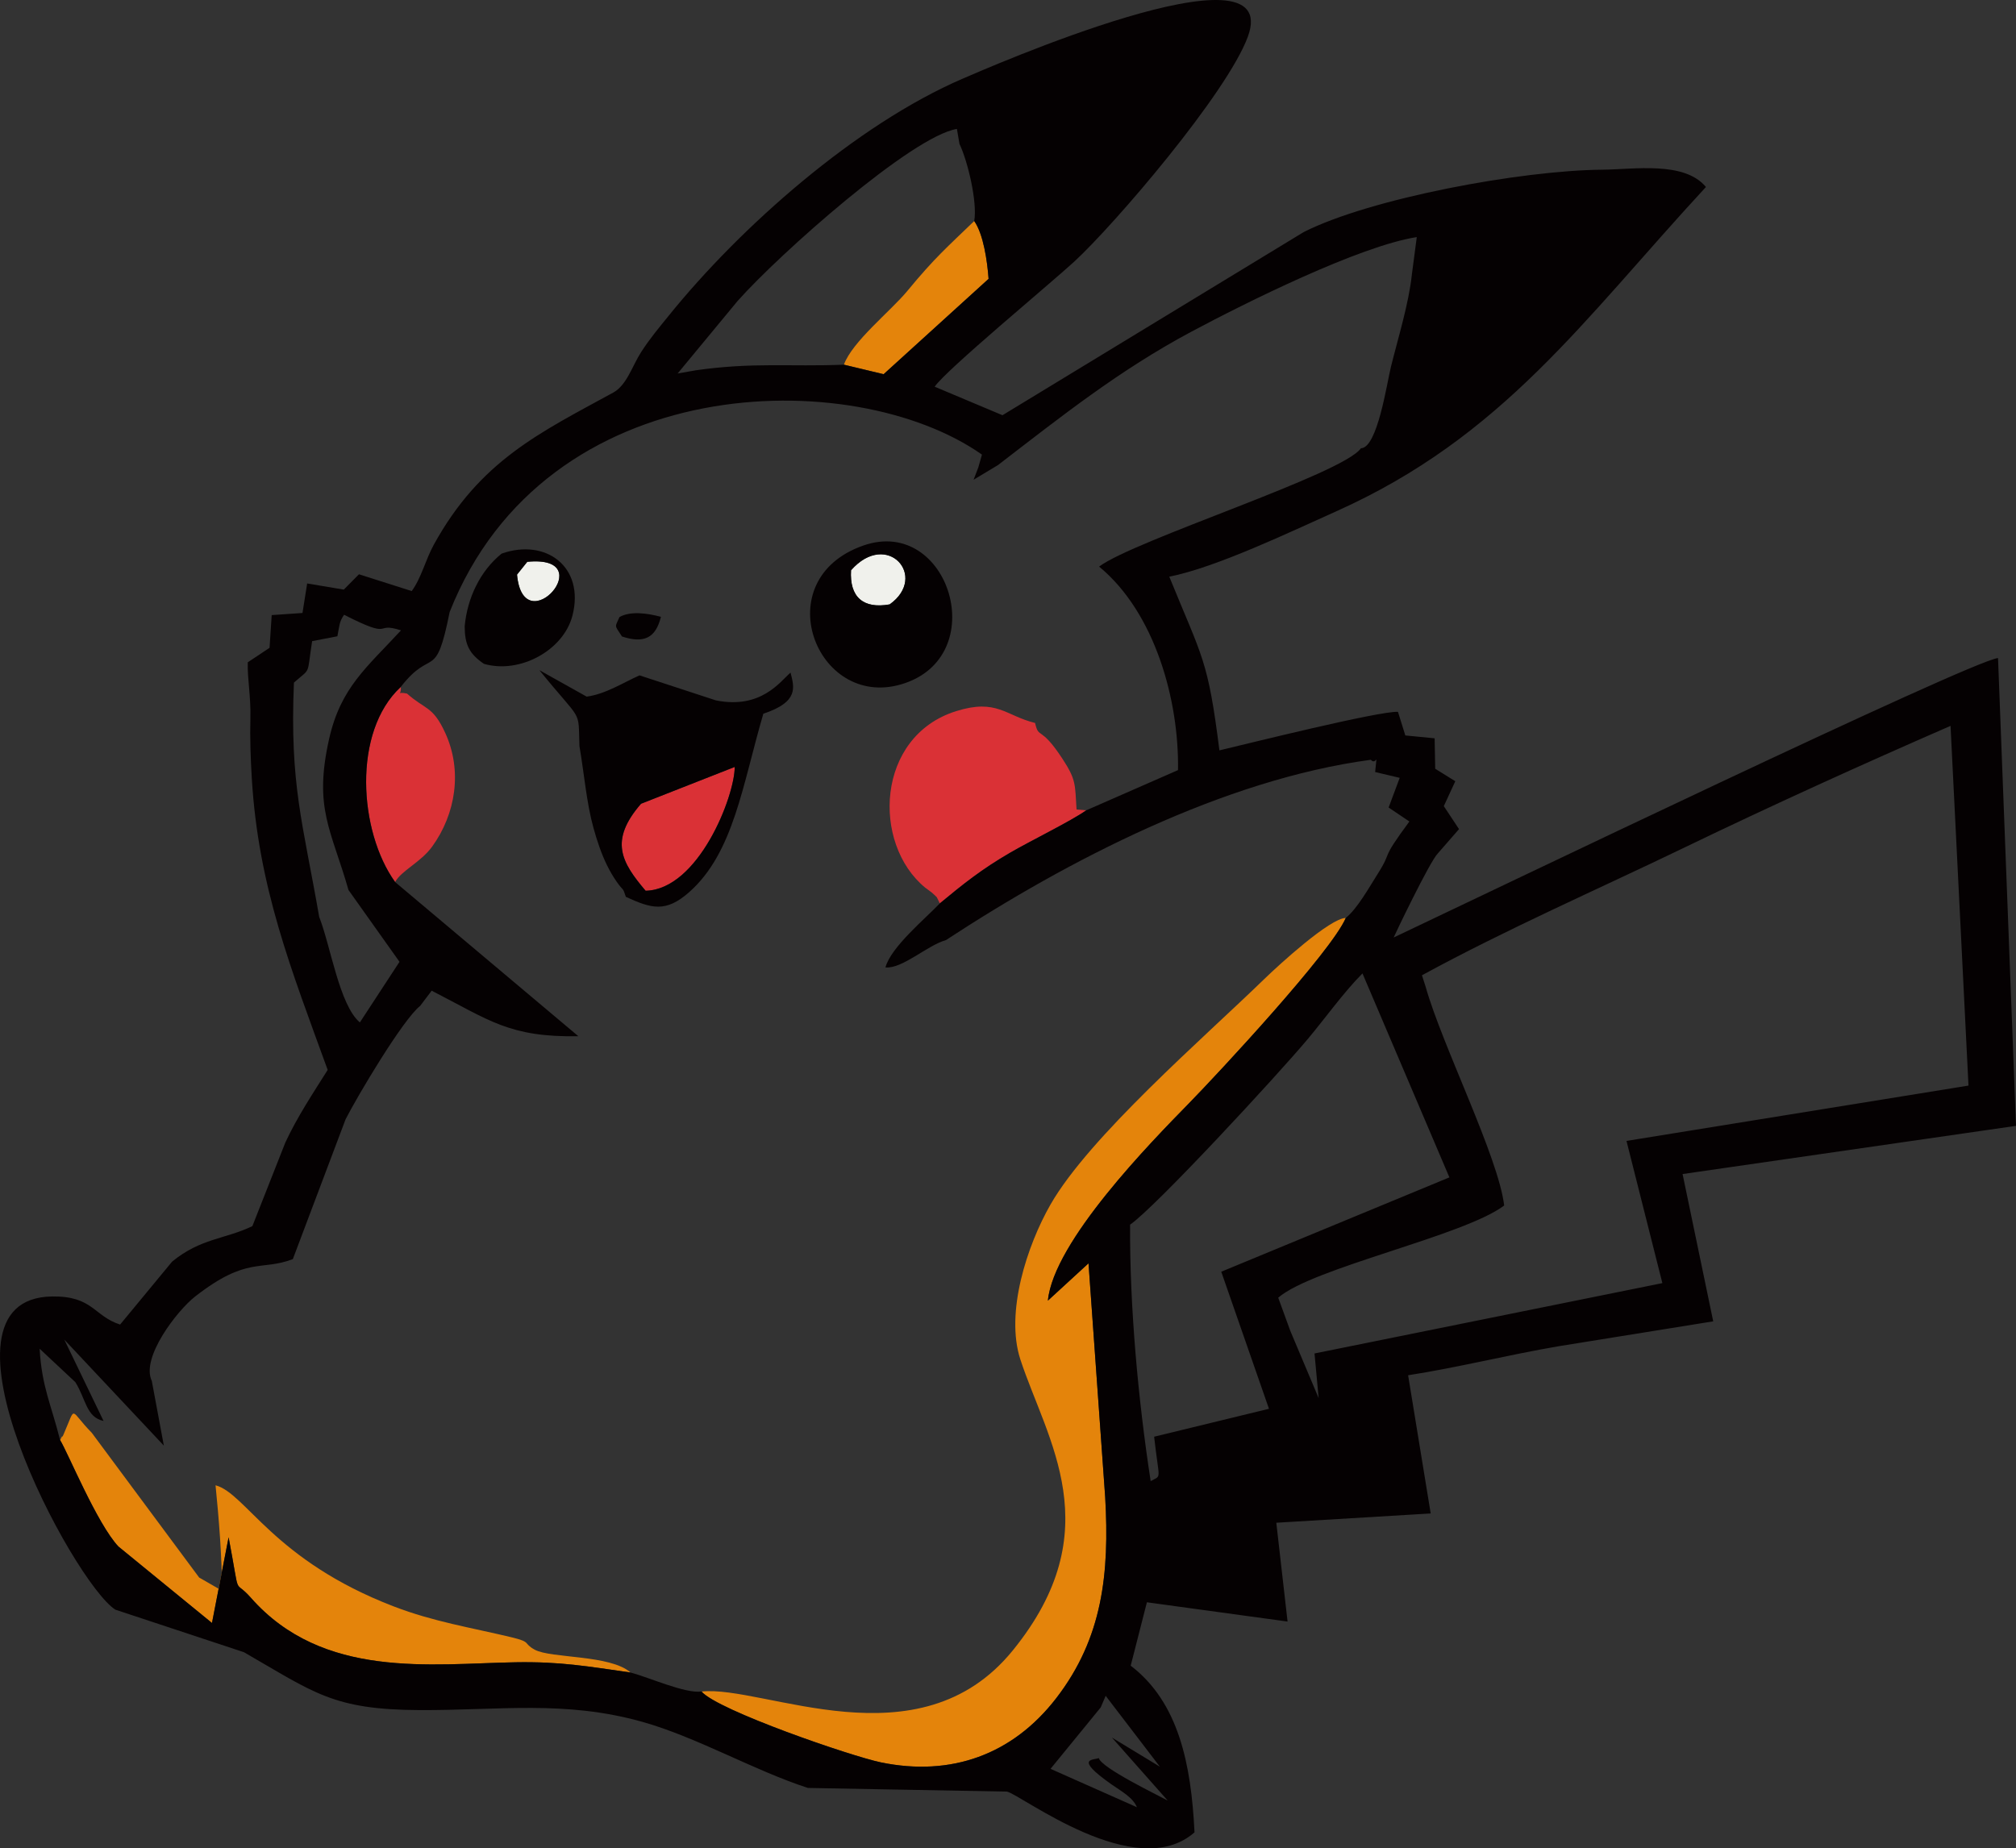 <?xml version="1.0" encoding="UTF-8"?>
<!DOCTYPE svg PUBLIC "-//W3C//DTD SVG 1.1//EN" "http://www.w3.org/Graphics/SVG/1.1/DTD/svg11.dtd">
<!-- Creator: CorelDRAW -->
<svg xmlns="http://www.w3.org/2000/svg" xml:space="preserve" width="704.681mm" height="646.176mm" style="shape-rendering:geometricPrecision; text-rendering:geometricPrecision; image-rendering:optimizeQuality; fill-rule:evenodd; clip-rule:evenodd"
viewBox="0 0 704.681 646.176"
 xmlns:xlink="http://www.w3.org/1999/xlink">
 <rect x="0" y="0" width="704.681" height="646.176" fill="#333333" stroke="none"/>
 <defs>
  <style type="text/css">
   <![CDATA[
    .fil3 {fill:#050102}
    .fil2 {fill:#DA3136}
    .fil1 {fill:#E4840B}
    .fil0 {fill:#F0F1EC}
   ]]>
  </style>
 </defs>
 <g id="Capa_x0020_1">
  <path id="_390564512" class="fil0" d="M297.473 199.356c-0.572,9.354 4.242,13.603 13.504,11.934 13.661,-9.723 -0.908,-26.197 -13.504,-11.934z"/>
  <path id="_602346008" class="fil0" d="M180.72 200.882c2.213,24.252 29.753,-7.015 3.584,-4.481l-3.584 4.481z"/>
  <path id="_394061264" class="fil1" d="M245.214 591.349c5.697,6.609 52.48,22.665 62.722,24.776 24.395,5.027 45.954,-2.591 61.272,-22.451 16.236,-21.049 18.627,-43.665 17.11,-70.253l-5.83 -81.771 -14.202 13.045c1.991,-20.678 36.027,-55.401 49.215,-68.885 10.587,-10.824 49.959,-53.188 54.907,-64.901 -5.531,0.105 -23.171,16.191 -28.591,21.459 -20.933,20.348 -61.112,55.069 -74.65,78.78 -8.1,14.185 -15.889,37.725 -10.49,54.161 9.277,28.236 31.508,59.639 -2.695,101.709 -32.82,40.371 -87.069,11.987 -108.769,14.331z"/>
  <path id="_394049648" class="fil1" d="M21.009 503.433c2.726,4.402 12.9,29.233 20.395,37.23l32.697 26.723 5.812 -29.957c4.322,22.752 1.403,13.896 7.772,21.131 25.193,28.62 63.014,23.075 92.537,22.561 15.707,-0.273 25.133,1.433 40.186,3.576 -7.144,-6.285 -27.828,-4.872 -33.492,-7.971 -4.245,-2.322 -0.876,-2.607 -8.228,-4.367 -14.187,-3.396 -27.128,-5.416 -40.987,-10.734 -42.096,-16.152 -51.757,-39.587 -62.36,-42.376 1.097,10.838 2.356,26.099 2.222,36.825l-7.95 -4.579 -37.553 -50.621c-7.923,-8.043 -5.33,-9.776 -9.65,0.127 -0.141,0.325 -0.552,1.427 -0.662,1.207 -0.114,-0.229 -0.459,0.838 -0.739,1.224z"/>
  <path id="_394831680" class="fil1" d="M294.982 127.491l13.884 3.329 36.692 -33.334c-0.466,-6.327 -1.806,-15.628 -5.021,-20.218 -9.537,9.223 -13.692,12.693 -23.395,24.461 -5.752,6.977 -19.254,17.678 -22.16,25.763z"/>
  <path id="_394050920" class="fil2" d="M328.507 315.822c8.377,-6.938 14.6,-11.895 24.44,-17.636 7.298,-4.258 21.266,-11.039 26.748,-14.903l-3.393 -0.294c-0.556,-8.96 -0.128,-10.405 -5.012,-17.853 -7.727,-11.784 -8.157,-6.505 -9.482,-12.394 -10.324,-2.522 -13.337,-8.603 -27.613,-4.127 -28.041,8.792 -29.515,46.336 -10.8,61.702 0.278,0.229 2.306,1.695 2.375,1.761 2.415,2.342 1.121,0.587 2.737,3.742z"/>
  <path id="_394815024" class="fil2" d="M138.113 308.36c2.09,-3.958 8.97,-6.891 12.967,-12.426 8.256,-11.427 10.612,-26.552 4.536,-39.742 -4.366,-9.479 -6.873,-7.963 -13.357,-13.726 -4.109,-0.867 -1.903,1.257 -2.156,-2.327 -16.996,15.681 -14.669,50.563 -1.99,68.221z"/>
  <path id="_394831512" class="fil2" d="M225.67 311.403c18.481,-0.423 31.183,-33.095 31.145,-43.285l-32.746 12.867c-11.231,12.935 -6.833,20.475 1.601,30.418z"/>
  <path id="_394051688" class="fil3" d="M225.67 311.403c-8.434,-9.943 -12.832,-17.483 -1.601,-30.418l32.746 -12.867c0.038,10.19 -12.664,42.861 -31.145,43.285zm-23.125 -50.552c1.66,9.703 2.445,19.68 4.883,28.531 1.223,4.441 2.793,9.194 4.843,13.289 0.954,1.905 1.944,3.639 3.17,5.414 2.58,3.734 2.142,1.785 3.322,5.448 8.905,4.079 13.943,5.64 22.209,-1.704 15.48,-13.754 18.55,-37.375 25.85,-62.32 12.535,-4.135 10.79,-9.291 9.504,-14.367 -3.645,3.136 -10.292,12.877 -26.09,9.707l-26.689 -8.744c-5.771,2.562 -11.829,6.532 -18.476,7.436l-16.541 -9.257c15.289,18.845 13.523,13.158 14.015,26.568z"/>
  <path id="_394839648" class="fil3" d="M297.473 199.356c12.596,-14.264 27.165,2.211 13.504,11.934 -9.262,1.669 -14.076,-2.58 -13.504,-11.934zm4.357 -8.66c-34.051,11.828 -16.605,57.258 13.144,48.555 32.072,-9.382 16.845,-58.972 -13.144,-48.555z"/>
  <path id="_394829640" class="fil3" d="M184.304 196.401c26.169,-2.534 -1.372,28.732 -3.584,4.481l3.584 -4.481zm-8.96 -2.864c-7.499,6.06 -11.995,15.487 -12.921,25.425 0.04,6.378 1.567,9.585 6.736,13.112 12.416,3.62 27.796,-4.624 30.943,-16.882 4.353,-16.958 -9.252,-27.128 -24.758,-21.655z"/>
  <path id="_602346104" class="fil3" d="M216.532 215.722c-1.569,3.72 -1.912,2.52 0.878,6.791 7.6,2.49 11.75,0.643 13.615,-6.866 -4.738,-1.296 -10.717,-2.09 -14.493,0.075z"/>
  <path id="_602346248" class="fil3" d="M384.08 614.601c-1.585,0.816 -9.052,-0.297 4.36,9.155 3.428,2.416 7.512,4.54 8.964,8.041l-30.195 -13.421 17.541 -21.473 1.732 -4.053 18.942 24.773 -16.76 -10.181 19.486 22.014c-3.111,-1.73 -23.251,-11.404 -24.071,-14.855zm10.936 -186.465c8.893,-6.14 51.291,-52.004 62.115,-64.901 5.953,-7.094 12.653,-16.465 19.115,-22.935l30.383 71.307 -79.745 32.98 16.679 47.919 -40.142 9.761c1.759,15.785 2.781,13.31 -1.215,15.524 -4.378,-28.526 -7.351,-60.917 -7.191,-89.655zm286.783 -174.373l6.273 125.754 -119.541 19.343 12.54 49.711 -121.588 24.595 1.444 15.6 -9.913 -23.516 -4.218 -11.582c12.124,-10.488 64.884,-21.569 78.983,-32.226 -2.024,-17.015 -21.74,-56.12 -27.455,-76.488l-1.287 -3.999c29.712,-16.192 61.437,-30.029 91.569,-44.568 30.924,-14.922 61.997,-29.023 93.193,-42.623zm-559.989 57.372l17.835 25.11 -13.857 21.193c-7.17,-6.082 -10.202,-26.699 -14.211,-36.886 -5.757,-33.114 -10.314,-46.087 -8.836,-81.917 6.153,-5.409 4.426,-2.156 6.363,-14.491l8.826 -1.707c0.798,-3.994 0.634,-5.013 2.341,-7.516 17.86,9.073 10.036,2.26 19.895,5.447 -11.976,13.005 -21.083,19.957 -25.136,38.009 -5.447,24.264 0.771,31.694 6.779,52.758zm173.167 -183.641c-19.09,0.768 -31.519,-0.912 -51.722,1.95l-6.389 1.125 20.942 -25.328c14.7,-16.558 61.058,-57.682 76.678,-60.162l0.894 5.229c2.91,6.065 6.327,20.494 5.152,26.963 3.216,4.59 4.555,13.891 5.021,20.218l-36.692 33.335 -13.884 -3.329zm198.533 -31.522c-1.083,10.161 -4.702,21.739 -7.333,32.339 -1.396,5.626 -4.706,28.313 -10.472,28.402 -6.313,9.053 -79.157,32.099 -91.52,41.365 19.55,16.125 27.97,46.731 27.583,71.146l-32.078 14.063c-5.482,3.864 -19.45,10.645 -26.749,14.903 -9.84,5.74 -16.063,10.698 -24.439,17.636 -5.009,5.282 -17.119,15.296 -19,22.387 5.929,0.54 14.618,-7.729 21.159,-9.56 42.502,-27.887 97.27,-56.179 148.487,-63.03 2.163,2.248 2.282,-3.763 1.526,4.278l8.584 2.032 -3.867 10.373 7.249 4.89c-10.669,14.445 -5.537,9.552 -11.016,18.218 -2.993,4.735 -7.23,12.331 -11.22,15.499 -4.947,11.713 -44.32,54.077 -54.907,64.901 -13.188,13.483 -47.224,48.206 -49.215,68.885l14.202 -13.045 5.83 81.771c1.516,26.588 -0.875,49.204 -17.11,70.253 -15.318,19.859 -36.877,27.478 -61.272,22.451 -10.242,-2.111 -57.026,-18.167 -62.722,-24.776 -5.787,0.752 -18.171,-4.888 -24.806,-6.65 -15.054,-2.143 -24.48,-3.849 -40.186,-3.576 -29.524,0.513 -67.344,6.059 -92.537,-22.561 -6.369,-7.236 -3.451,1.621 -7.773,-21.131l-5.812 29.957 -32.696 -26.723c-7.494,-7.997 -17.669,-32.828 -20.395,-37.23 -3.005,-12.071 -6.418,-18.645 -7.148,-31.923l12.474 11.672c3.708,5.867 3.771,12.284 9.869,13.576l-13.716 -28.434 34.793 37.059 -4.208 -22.611c-3.942,-8.12 8.949,-24.693 15.133,-29.512 18.207,-14.192 22.873,-8.802 34.159,-13.072l18.438 -48.881c4.048,-7.986 20.028,-34.909 26.065,-39.65l4.028 -5.319c20.209,10.362 27.215,16.343 51.268,15.917l-64.05 -53.897c-12.679,-17.658 -15.005,-52.54 1.99,-68.221 11.007,-14.162 12.133,-1.401 17.073,-26.165 33.58,-85.003 141.198,-86.608 186.066,-55.047l-1.269 4.48 -1.657 4.31 8.514 -5.116c22.007,-16.915 42.313,-33.128 67.605,-46.638 18.972,-10.134 58.787,-29.956 78.799,-33.076l-1.719 13.084zm-349.597 110.662l-18.443 -5.868 -5.295 5.357 -12.808 -2.149 -1.633 10.324 -10.765 0.738 -0.744 11.441 -7.623 5.061c-0.172,5.728 1.116,11.931 0.92,19.548 -0.178,6.88 0.076,14.116 0.489,20.99 2.294,38.249 13.848,66.987 26.527,101.962 -5.127,8.163 -10.61,16.337 -14.816,25.424l-11.507 29.19c-9.573,4.603 -18.041,4.194 -28.044,12.398l-18.191 22.013c-9.279,-3.014 -9.485,-10.012 -23.761,-9.824 -45.802,0.604 7.446,100.144 22.104,109.495l44.944 14.872c24.64,14.171 31.062,20.103 61.439,20.235 27.968,0.121 50.733,-3.497 77.774,4.096 19.087,5.36 39.046,16.99 57.911,23.121l69.578 1.275c5,1.089 45.093,32.274 65.566,14.245 -1.162,-23.901 -5.573,-45.48 -22.305,-58.259l5.664 -22.166 49.166 6.734 -3.933 -34.541 53.966 -3.247 -7.896 -48.314c17.119,-2.636 34.991,-7.138 52.657,-10.154l53.991 -8.695 -10.709 -51.492 116.54 -16.85 -6.278 -163.551c-9.772,1.102 -179.637,82.743 -211.248,97.704 0.084,-0.342 12.585,-26.553 15.429,-29.393l7.414 -8.497 -5.319 -8.038 4.016 -8.704 -7.018 -4.358 -0.204 -10.648 -10.243 -0.997 -2.572 -8.252c-6.35,-0.387 -52.851,11.2 -62.409,13.467 -4.048,-31.872 -5.784,-31.919 -17.529,-60.723 16.418,-3.233 42.428,-15.721 58.174,-22.76 58.59,-26.191 86.63,-67.184 129.415,-113.472 -7.568,-9.131 -25.129,-6.138 -36.276,-6.044 -28.416,0.239 -81.048,10.021 -104.336,21.808l-105.28 64.027 -23.702 -9.973c3.883,-5.769 40.305,-35.934 48.675,-43.62 14.124,-12.969 53.63,-59.101 60.822,-78.811 12.609,-34.549 -92.596,11.683 -99.702,14.743 -37.254,16.04 -77.765,51.873 -102.813,82.936 -3.443,4.271 -6.488,7.84 -9.619,12.706 -3.048,4.737 -4.999,11.518 -9.698,14.088 -25.786,14.106 -46.546,23.803 -62.724,53.165 -2.893,5.25 -4.377,11.675 -7.735,16.237z"/>
 </g>
</svg>
